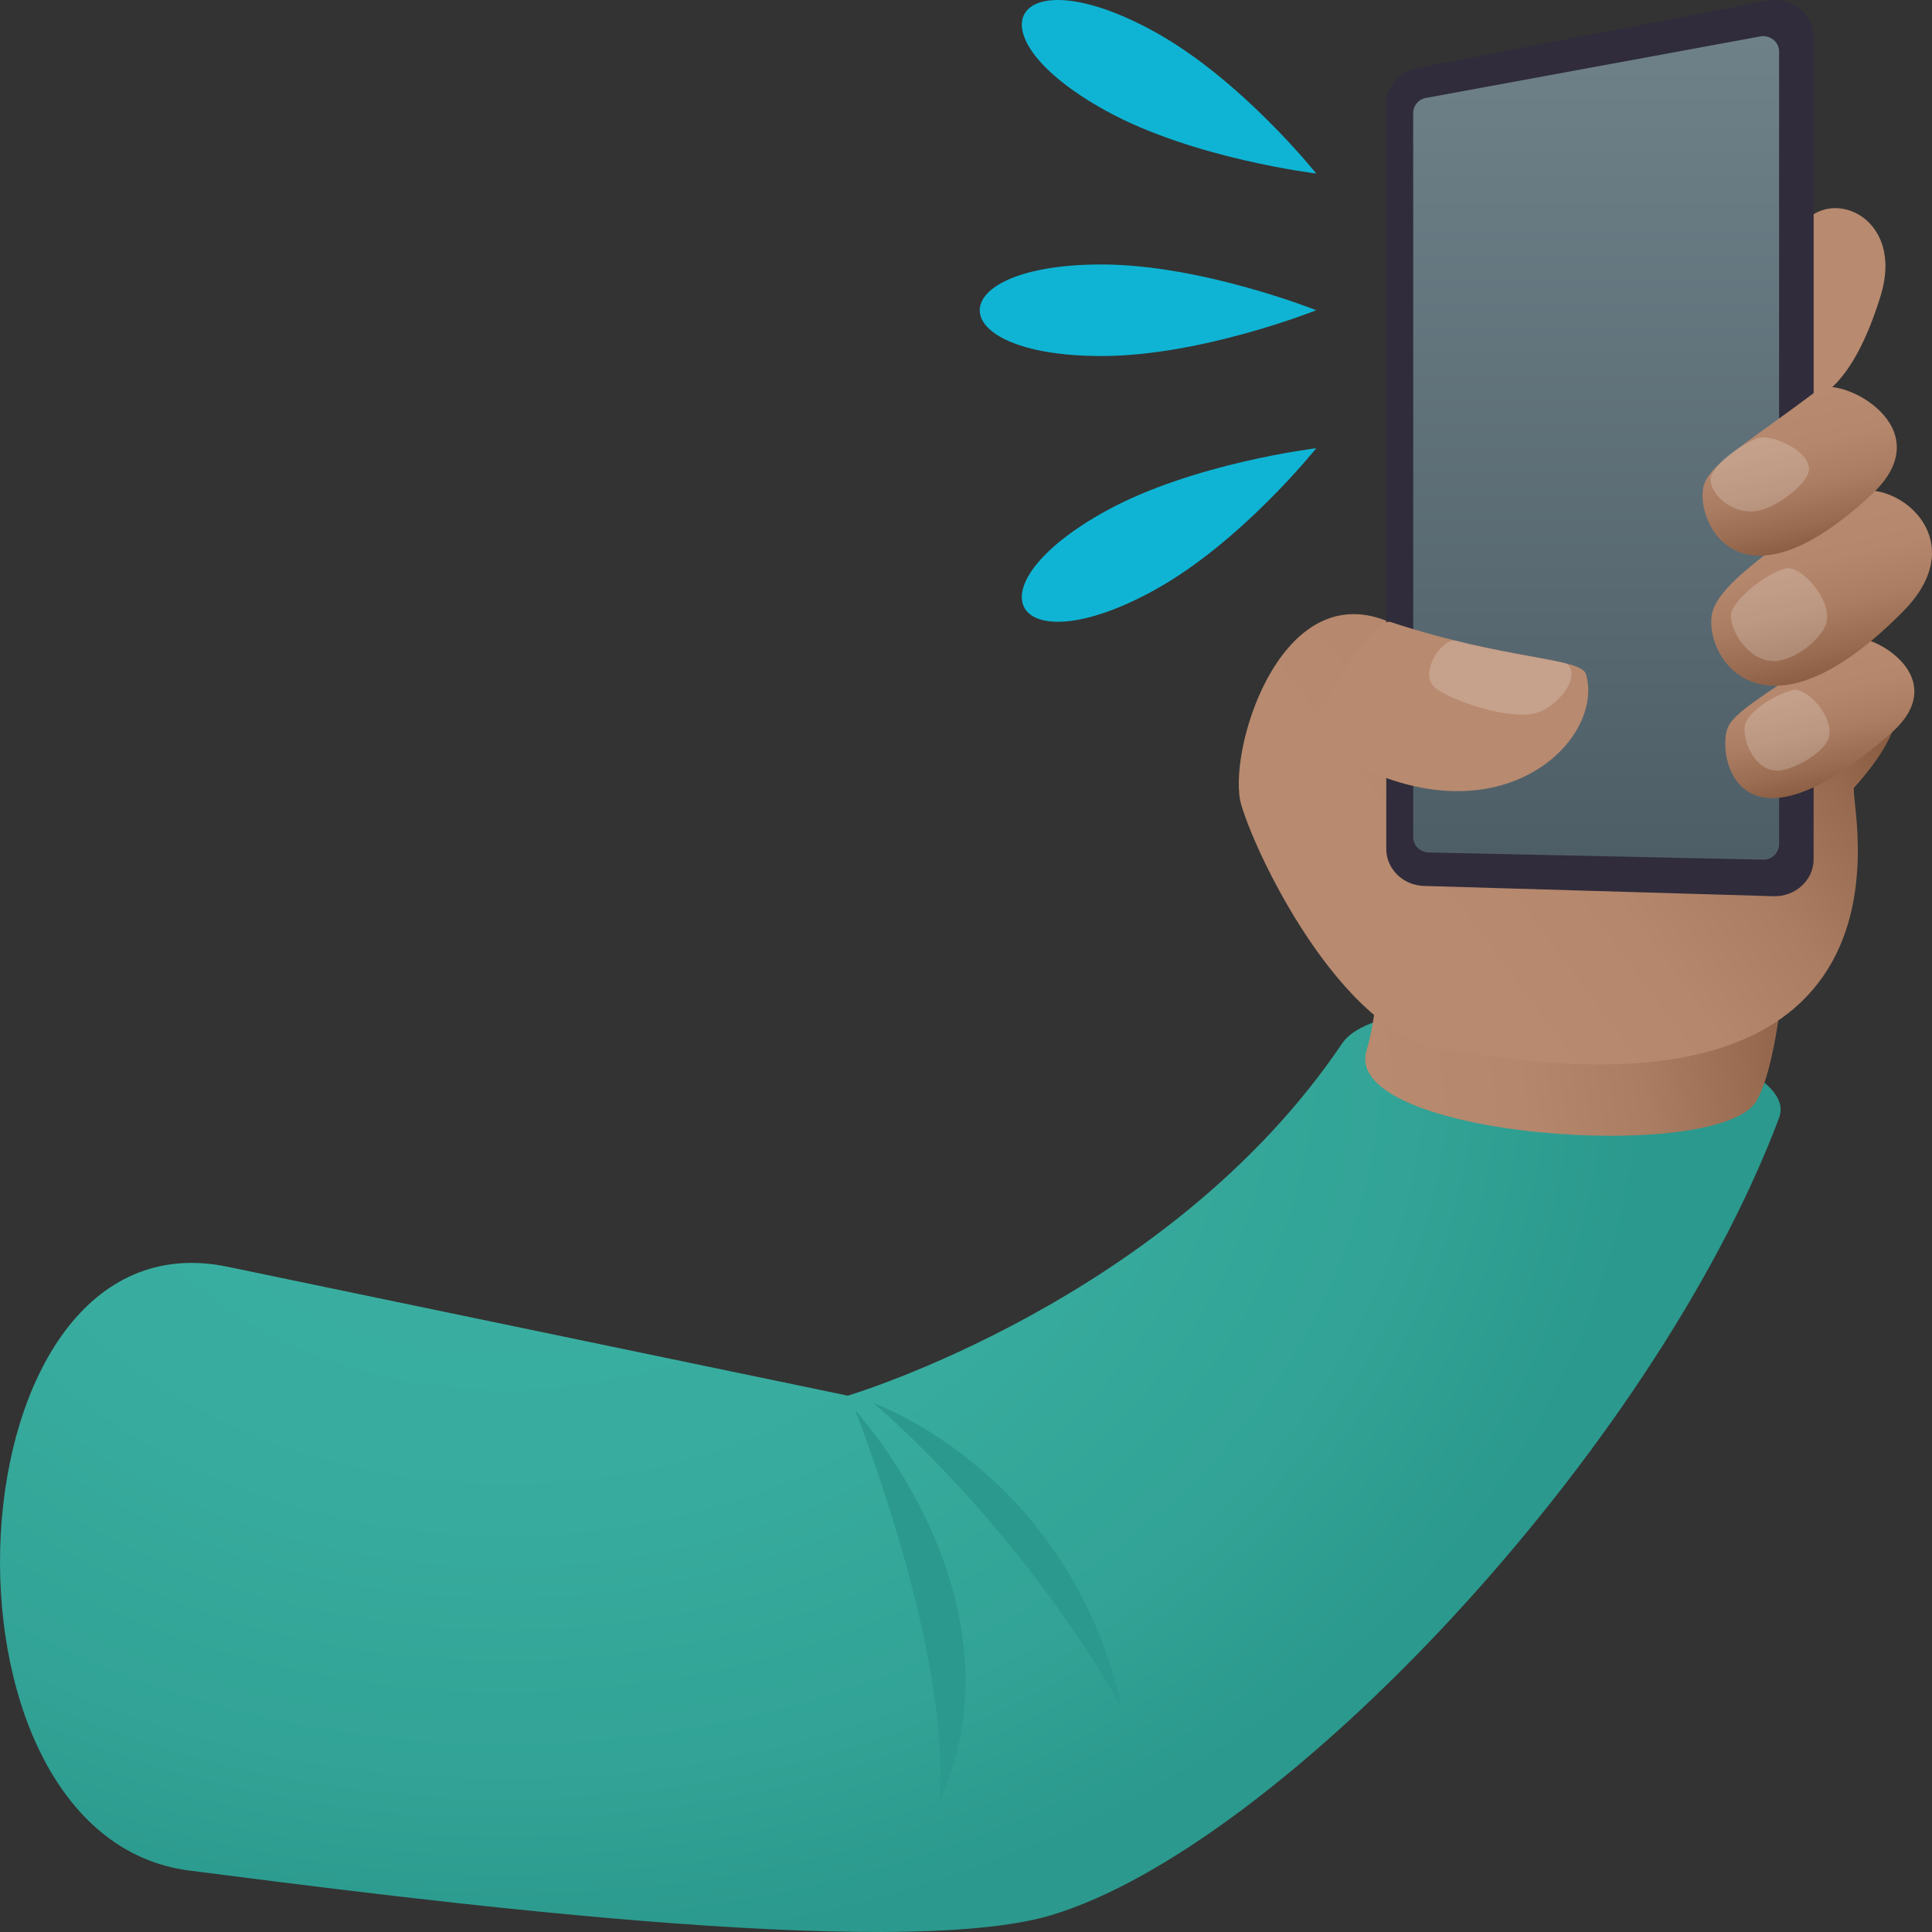 <svg xmlns="http://www.w3.org/2000/svg" xml:space="preserve" style="enable-background:new 0 0 64 64" viewBox="0 0 64 64"><rect x="0" y="0" width="64" height="64" fill="#333333" stroke="none"/><radialGradient id="a" cx="165.655" cy="41.724" r="33.955" gradientTransform="matrix(1.122 0 0 .887 -169.097 -2.174)" gradientUnits="userSpaceOnUse"><stop offset="0" style="stop-color:#3ab0a2"/><stop offset=".447" style="stop-color:#38ad9f"/><stop offset=".79" style="stop-color:#32a396"/><stop offset="1" style="stop-color:#2b998d"/></radialGradient><path d="M44.455 34.572c-5.73 8.5-16.37 11.661-16.37 11.661l-20.547-4.27C-1.775 40.026-2.76 60.808 6.275 61.965c7.358.941 23.352 3.029 28.54 1.48 7.554-2.26 19.947-15.334 24.12-26.415.984-2.606-12.741-5.038-14.48-2.458z" style="fill:url(#a)"/><linearGradient id="b" x1="128.564" x2="142.612" y1="-103.801" y2="-103.801" gradientTransform="matrix(1.043 -.12 .138 .993 -74.621 152.978)" gradientUnits="userSpaceOnUse"><stop offset="0" style="stop-color:#b88a6f"/><stop offset=".332" style="stop-color:#b5876c"/><stop offset=".605" style="stop-color:#ab7d62"/><stop offset=".857" style="stop-color:#996c51"/><stop offset="1" style="stop-color:#8c5f44"/></linearGradient><path d="M58.189 36.466c-1.223 2.11-13.767 1.207-12.923-1.657.546-1.858.455-4.793.455-4.793l13.595-.587s-.209 5.452-1.127 7.037z" style="fill:url(#b)"/><linearGradient id="c" x1="116.692" x2="102.857" y1="-248.245" y2="-242.176" gradientTransform="rotate(-13.033 1266.964 136.656)" gradientUnits="userSpaceOnUse"><stop offset="0" style="stop-color:#8c5f44"/><stop offset=".143" style="stop-color:#996c51"/><stop offset=".395" style="stop-color:#ab7d62"/><stop offset=".668" style="stop-color:#b5876c"/><stop offset="1" style="stop-color:#b88a6f"/></linearGradient><path d="M45.922 20.563c-3.582-1.418-5.298 4.447-4.803 6.102.573 1.922 3.613 8.06 7.019 8.114 16.33 2.925 13.043-8.422 13.284-8.69 6.897-7.682-12.63-4.677-15.5-5.526z" style="fill:url(#c)"/><path d="M62.297 9.803c-1.856 6.016-4.904 2.871-4.946 1.92-.03-.666 1.03-1.933 2.254-4.119.847-1.515 3.53-.52 2.692 2.2z" style="fill:#b88a6f"/><path d="M58.534.025 46.957 2.248c-.602.116-1.035.62-1.035 1.204v24.669c0 .663.554 1.207 1.25 1.227l11.577.34c.727.022 1.33-.533 1.33-1.227V1.23c0-.776-.747-1.358-1.545-1.204z" style="fill:#302c3b"/><linearGradient id="d" x1="52.875" x2="52.875" y1="28.477" y2="1.199" gradientUnits="userSpaceOnUse"><stop offset="0" style="stop-color:#4e5e67"/><stop offset="1" style="stop-color:#6e8189"/></linearGradient><path d="M58.306 1.208 47.244 3.243a.511.511 0 0 0-.43.495l.001 23.997c0 .274.23.498.518.504l11.061.238a.518.518 0 0 0 .541-.504V1.703c0-.316-.303-.555-.63-.495z" style="fill:url(#d)"/><path d="M43.312 24.386c5.869 4.131 9.91.264 9.226-2.05-.166-.561-2.638-.467-6.47-1.73-.637-.211-2.784 3.564-2.756 3.78z" style="fill:#b88a6f"/><linearGradient id="e" x1="116.812" x2="116.812" y1="-243.134" y2="-247.808" gradientTransform="rotate(-13.033 1266.964 136.656)" gradientUnits="userSpaceOnUse"><stop offset="0" style="stop-color:#8c5f44"/><stop offset=".143" style="stop-color:#996c51"/><stop offset=".395" style="stop-color:#ab7d62"/><stop offset=".668" style="stop-color:#b5876c"/><stop offset="1" style="stop-color:#b88a6f"/></linearGradient><path d="M62.65 24.281c-5.099 4.49-5.782.723-5.417-.172.256-.632 1.784-1.38 3.843-2.926.6-.453 3.773 1.159 1.574 3.098z" style="fill:url(#e)"/><linearGradient id="f" x1="117.855" x2="117.855" y1="-246.728" y2="-252.453" gradientTransform="rotate(-13.033 1266.964 136.656)" gradientUnits="userSpaceOnUse"><stop offset="0" style="stop-color:#8c5f44"/><stop offset=".143" style="stop-color:#996c51"/><stop offset=".395" style="stop-color:#ab7d62"/><stop offset=".668" style="stop-color:#b5876c"/><stop offset="1" style="stop-color:#b88a6f"/></linearGradient><path d="M63.06 20.237c-4.557 4.631-6.573 1.63-6.358.149.138-.944 1.862-2.12 4.437-3.93 1.287-.908 4.421 1.239 1.92 3.78z" style="fill:url(#f)"/><linearGradient id="g" x1="118.008" x2="118.008" y1="-251.049" y2="-256.065" gradientTransform="rotate(-13.033 1266.964 136.656)" gradientUnits="userSpaceOnUse"><stop offset="0" style="stop-color:#8c5f44"/><stop offset=".143" style="stop-color:#996c51"/><stop offset=".395" style="stop-color:#ab7d62"/><stop offset=".668" style="stop-color:#b5876c"/><stop offset="1" style="stop-color:#b88a6f"/></linearGradient><path d="M62.002 16.379c-4.577 4.27-5.943.626-5.535-.376.289-.707 1.46-1.361 3.77-3.096.675-.506 4.167 1.233 1.765 3.472z" style="fill:url(#g)"/><path d="M47.509 22.758c.399.386 2.755 1.27 3.628.763 1.015-.592 1.116-1.46.666-1.564-.567-.133-2.486-.431-3.558-.728-.46-.128-1.244 1.036-.736 1.529zm12.385-7.06c-.131.352-.9 1.028-1.581 1.203-.98.252-1.857-.72-1.602-1.196.184-.343.64-.796 1.475-1.181.444-.206 1.97.471 1.708 1.174zm.672 8.782c-.13.347-.794.849-1.465 1.02-.963.248-1.5-1.144-1.25-1.613.181-.337.777-.803 1.516-1.027.463-.14 1.456.929 1.199 1.62zm-.076-3.806c-.13.384-.76 1.023-1.482 1.198-1.036.25-1.877-1.168-1.619-1.684.186-.372.96-1.125 1.754-1.355.497-.144 1.605 1.077 1.347 1.841z" style="opacity:.2;fill:#fff"/><path d="M36.487 11.794c3.32 0 7.114-1.517 7.114-1.517s-3.794-1.516-7.114-1.516c-5.376 0-5.376 3.033 0 3.033zm1.75 7.756c2.875-1.581 5.365-4.702 5.365-4.702s-4.082.493-6.958 2.073c-4.656 2.563-3.063 5.189 1.593 2.63zM36.646 3.675c2.874 1.58 6.956 2.073 6.956 2.073s-2.488-3.12-5.364-4.7c-4.656-2.562-6.25.066-1.592 2.627z" style="fill:#0fb4d4"/><path d="M28.323 46.71s3.2 7.988 2.8 12.975c2.993-6.697-2.8-12.976-2.8-12.976zm.612-.227s4.663 3.855 8.223 10.074c-1.761-7.82-8.223-10.074-8.223-10.074z" style="fill:#2b998d"/></svg>